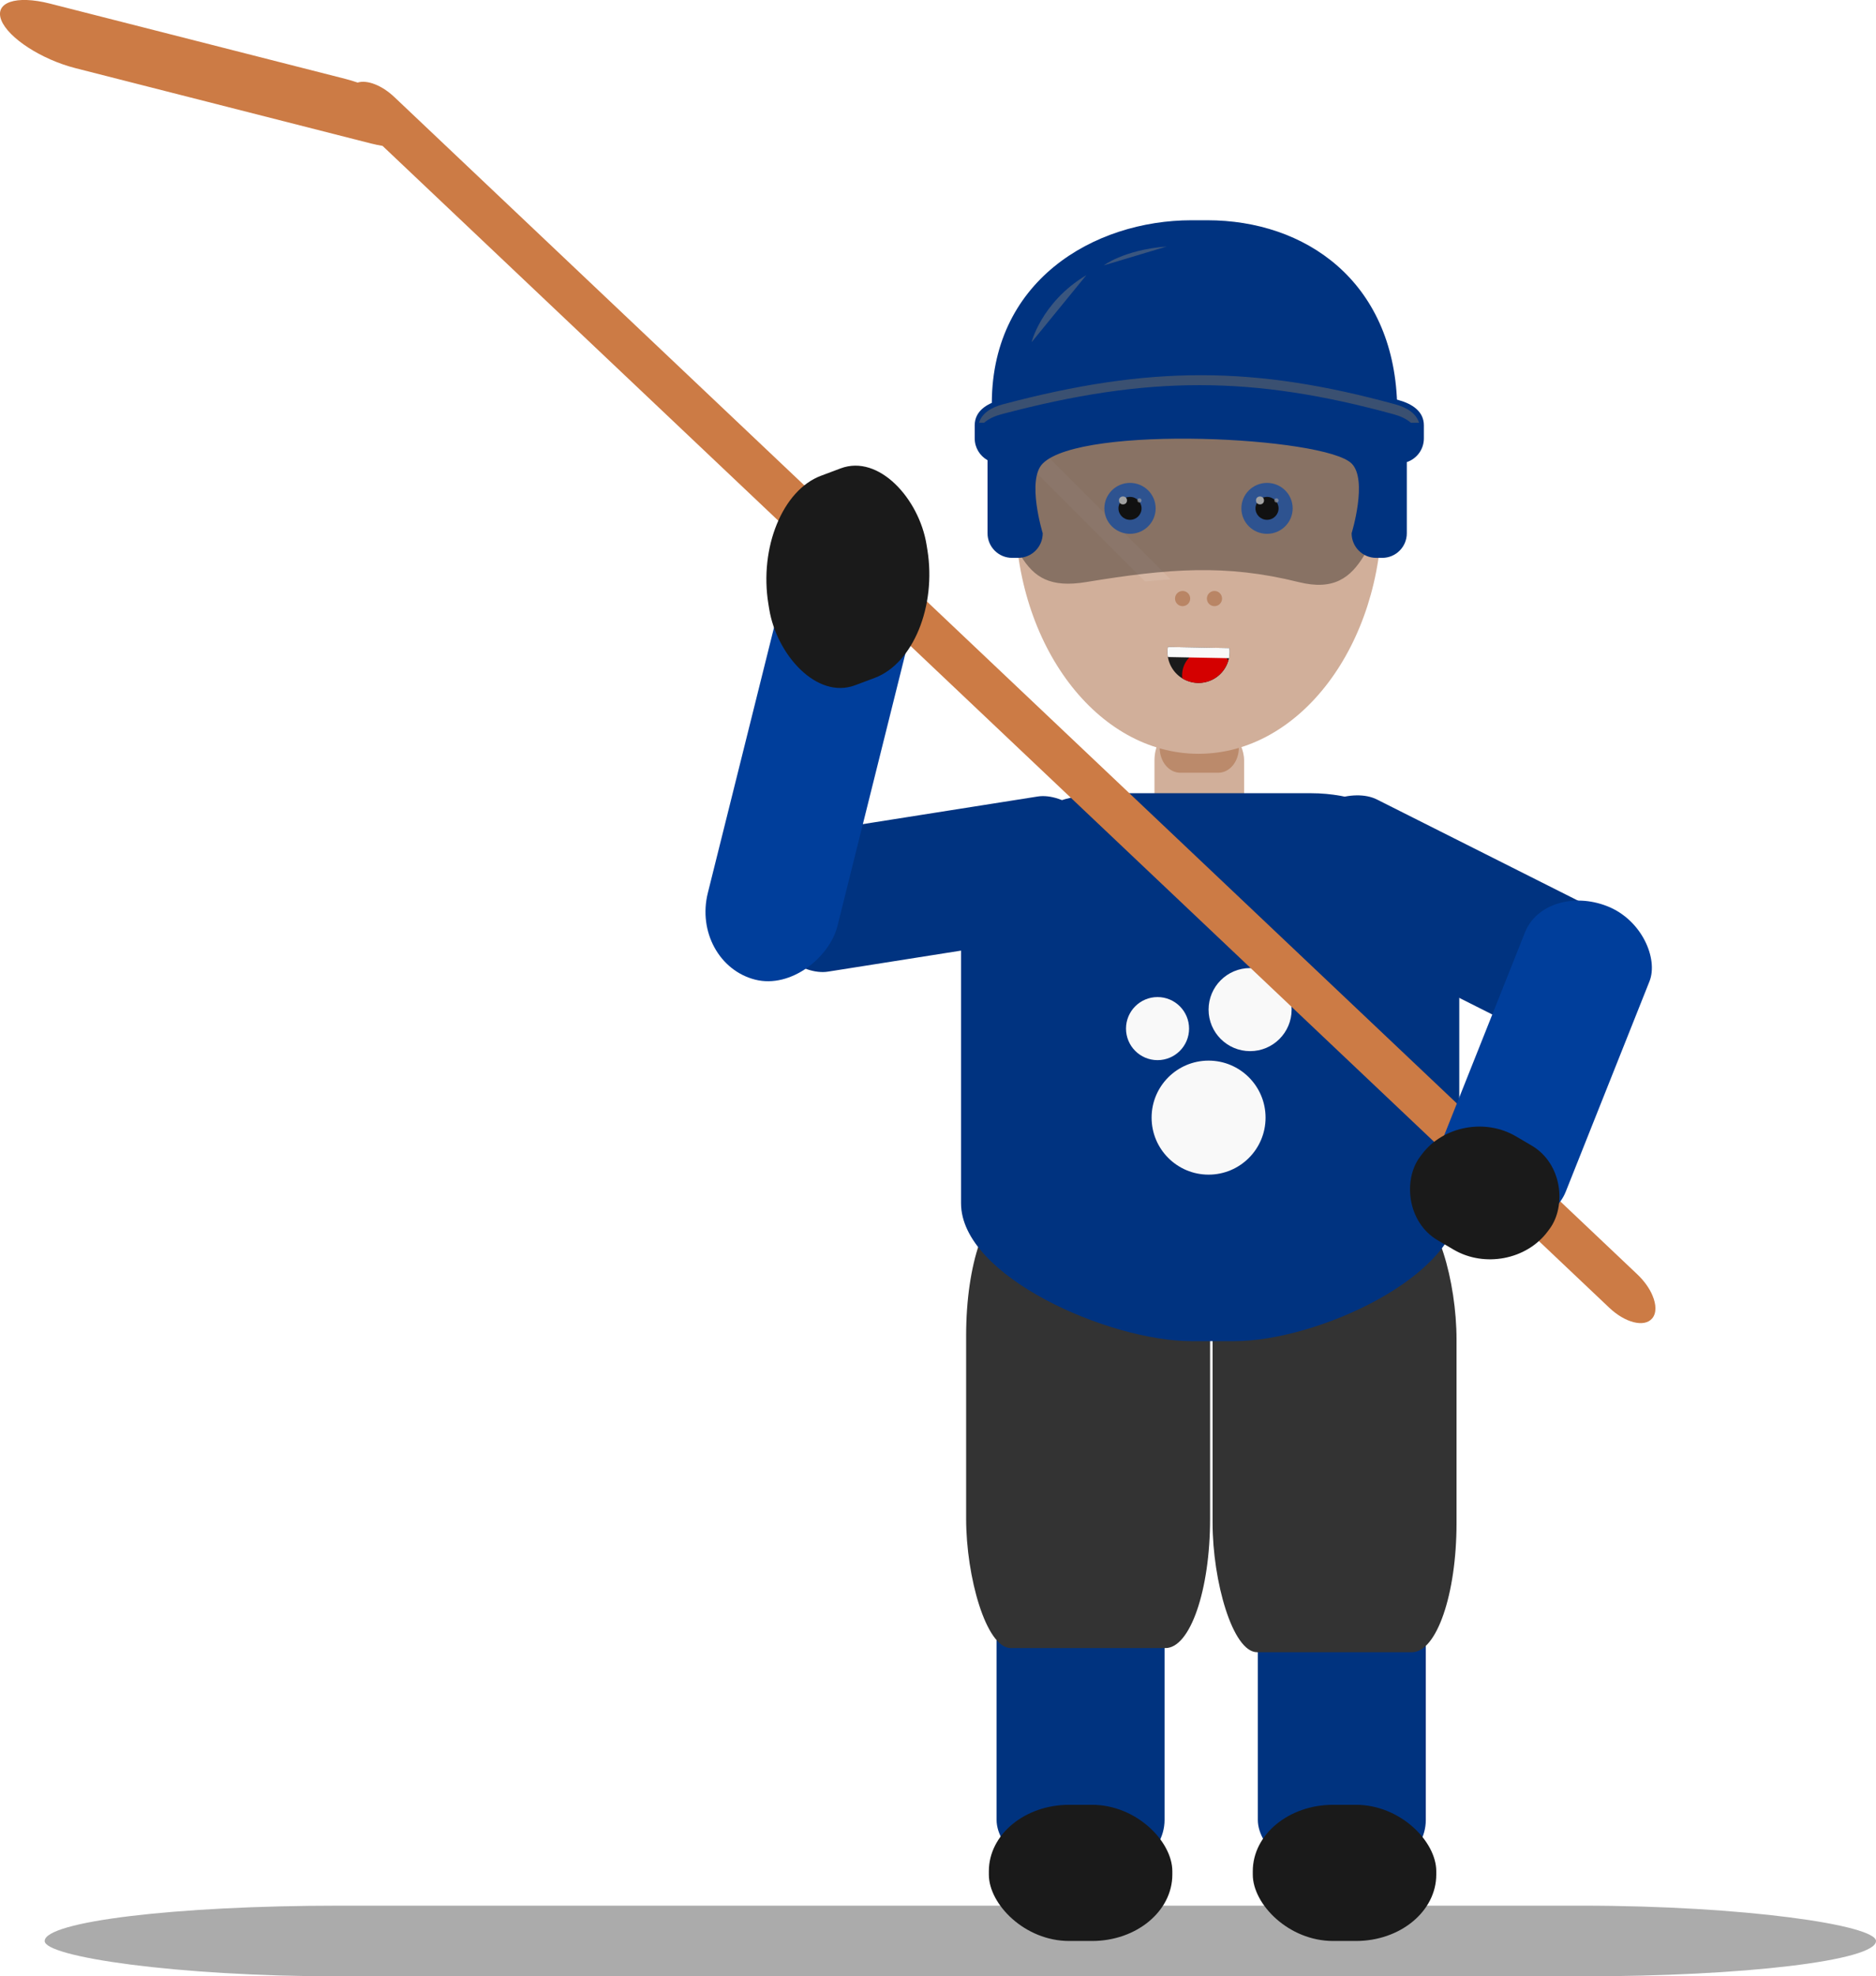 <?xml version="1.0" encoding="UTF-8" standalone="no"?>
<!-- Created with Inkscape (http://www.inkscape.org/) -->

<svg
   xmlns:dc="http://purl.org/dc/elements/1.1/"
   xmlns:cc="http://creativecommons.org/ns#"
   xmlns:rdf="http://www.w3.org/1999/02/22-rdf-syntax-ns#"
   xmlns:svg="http://www.w3.org/2000/svg"
   xmlns="http://www.w3.org/2000/svg"
   xmlns:sodipodi="http://sodipodi.sourceforge.net/DTD/sodipodi-0.dtd"
   xmlns:inkscape="http://www.inkscape.org/namespaces/inkscape"
   width="39.804mm"
   height="41.913mm"
   viewBox="0 0 39.804 41.913"
   version="1.1"
   id="svg5001"
   inkscape:version="0.92.0 r15299"
   sodipodi:docname="hockey-player-02.svg">
  <defs
     id="defs4995" />
  <sodipodi:namedview
     id="base"
     pagecolor="#ffffff"
     bordercolor="#666666"
     borderopacity="1.0"
     inkscape:pageopacity="0.0"
     inkscape:pageshadow="2"
     inkscape:zoom="0.92470539"
     inkscape:cx="326.12524"
     inkscape:cy="-79.917657"
     inkscape:document-units="mm"
     inkscape:current-layer="layer1"
     showgrid="false"
     showborder="true"
     inkscape:object-nodes="false"
     inkscape:window-width="1366"
     inkscape:window-height="715"
     inkscape:window-x="-8"
     inkscape:window-y="-8"
     inkscape:window-maximized="1"
     fit-margin-top="0"
     fit-margin-left="0"
     fit-margin-right="0"
     fit-margin-bottom="0" />
  <g
     inkscape:label="Layer 1"
     inkscape:groupmode="layer"
     id="layer1"
     style="opacity:1"
     transform="translate(-178.164,-126.616)">
    <g
       id="g6061"
       transform="translate(-25.751,0.572)">
      <rect
         ry="1.499"
         rx="6.24"
         y="166.458"
         x="204.863"
         height="1.499"
         width="38.856"
         id="rect8029"
         style="opacity:0.332;fill:#000000;fill-opacity:1;stroke:none;stroke-width:0.794;stroke-linecap:round;stroke-linejoin:round;stroke-miterlimit:4;stroke-dasharray:none;stroke-opacity:1" />
      <rect
         ry="0.94"
         y="141.231"
         x="228.41"
         height="2.664"
         width="1.902"
         id="rect7080"
         style="opacity:1;fill:#d1af9a;fill-opacity:1;stroke:none;stroke-width:0.794;stroke-linecap:round;stroke-miterlimit:4;stroke-dasharray:none;stroke-opacity:1" />
      <path
         inkscape:connector-curvature="0"
         id="rect7243"
         d="m 228.959,140.931 h 0.803 c 0.243,0 0.438,0.236 0.438,0.53 v 0.441 c 0,0.293 -0.195,0.53 -0.438,0.53 h -0.803 c -0.243,0 -0.438,-0.236 -0.438,-0.53 v -0.441 c 0,-0.293 0.195,-0.53 0.438,-0.53 z"
         style="opacity:1;fill:#bb8a6b;fill-opacity:1;stroke:none;stroke-width:0.794;stroke-linecap:round;stroke-miterlimit:4;stroke-dasharray:none;stroke-opacity:1" />
      <ellipse
         ry="5.15"
         rx="3.892"
         cy="136.88"
         cx="229.345"
         id="path6211"
         style="opacity:1;fill:#d1af9a;fill-opacity:1;stroke:none;stroke-width:0.794;stroke-linecap:round;stroke-miterlimit:4;stroke-dasharray:none;stroke-opacity:1" />
      <path
         sodipodi:nodetypes="scccss"
         inkscape:connector-curvature="0"
         id="rect6190"
         d="m 229.198,130.715 c -2.073,0 -4.297,1.294 -4.238,3.994 1.15,0.201 5.898,-0.003 8.797,-0.003 0.043,0.003 -0.213,-0.12 -0.199,-0.119 -0.088,-2.59 -1.953,-3.872 -4.026,-3.872 z"
         style="opacity:1;fill:#003380;fill-opacity:1;stroke:none;stroke-width:0.794;stroke-linecap:round;stroke-miterlimit:4;stroke-dasharray:none;stroke-opacity:1" />
      <circle
         r="0.161"
         cy="138.738"
         cx="229.007"
         id="path6290"
         style="opacity:1;fill:#b98565;fill-opacity:1;stroke:none;stroke-width:0.794;stroke-linecap:round;stroke-miterlimit:4;stroke-dasharray:none;stroke-opacity:1" />
      <circle
         style="opacity:1;fill:#b98565;fill-opacity:1;stroke:none;stroke-width:0.794;stroke-linecap:round;stroke-miterlimit:4;stroke-dasharray:none;stroke-opacity:1"
         id="circle6292"
         cx="229.683"
         cy="138.738"
         r="0.161" />
      <path
         inkscape:connector-curvature="0"
         id="rect6265"
         d="m 225.888,135.469 c -0.158,0.08 -0.263,0.177 -0.3,0.285 l 2.621,2.621 c 0.185,-0.018 0.365,-0.033 0.542,-0.043 z"
         style="opacity:0.098;fill:#f9f9f9;fill-opacity:1;stroke:none;stroke-width:0.794;stroke-linecap:round;stroke-miterlimit:4;stroke-dasharray:none;stroke-opacity:1" />
      <ellipse
         ry="0.54"
         rx="0.544"
         cy="136.825"
         cx="227.891"
         id="path7137"
         style="opacity:1;fill:#477fdd;fill-opacity:1;stroke:none;stroke-width:0.297;stroke-linecap:round;stroke-miterlimit:4;stroke-dasharray:none;stroke-opacity:1" />
      <ellipse
         ry="0.243"
         rx="0.245"
         style="opacity:1;fill:#1a1a1a;fill-opacity:1;stroke:none;stroke-width:0.297;stroke-linecap:round;stroke-miterlimit:4;stroke-dasharray:none;stroke-opacity:1"
         id="circle7161"
         cx="227.891"
         cy="136.825" />
      <ellipse
         ry="0.084"
         rx="0.085"
         cy="136.657"
         cx="227.742"
         id="circle7163"
         style="opacity:1;fill:#f9f9f9;fill-opacity:1;stroke:none;stroke-width:0.297;stroke-linecap:round;stroke-miterlimit:4;stroke-dasharray:none;stroke-opacity:1" />
      <ellipse
         ry="0.045"
         rx="0.045"
         style="opacity:0.608;fill:#f9f9f9;fill-opacity:1;stroke:none;stroke-width:0.297;stroke-linecap:round;stroke-miterlimit:4;stroke-dasharray:none;stroke-opacity:1"
         id="circle7165"
         cx="228.091"
         cy="136.657" />
      <ellipse
         ry="0.54"
         rx="0.544"
         style="opacity:1;fill:#477fdd;fill-opacity:1;stroke:none;stroke-width:0.297;stroke-linecap:round;stroke-miterlimit:4;stroke-dasharray:none;stroke-opacity:1"
         id="circle7185"
         cx="230.798"
         cy="136.825" />
      <ellipse
         ry="0.243"
         rx="0.245"
         cy="136.825"
         cx="230.798"
         id="circle7187"
         style="opacity:1;fill:#1a1a1a;fill-opacity:1;stroke:none;stroke-width:0.297;stroke-linecap:round;stroke-miterlimit:4;stroke-dasharray:none;stroke-opacity:1" />
      <ellipse
         ry="0.084"
         rx="0.085"
         style="opacity:1;fill:#f9f9f9;fill-opacity:1;stroke:none;stroke-width:0.297;stroke-linecap:round;stroke-miterlimit:4;stroke-dasharray:none;stroke-opacity:1"
         id="circle7189"
         cx="230.649"
         cy="136.657" />
      <ellipse
         ry="0.045"
         rx="0.045"
         cy="136.657"
         cx="230.998"
         id="circle7191"
         style="opacity:0.608;fill:#f9f9f9;fill-opacity:1;stroke:none;stroke-width:0.297;stroke-linecap:round;stroke-miterlimit:4;stroke-dasharray:none;stroke-opacity:1" />
      <path
         sodipodi:nodetypes="sssassass"
         inkscape:connector-curvature="0"
         id="rect6256"
         d="m 226.96,134.945 h 4.507 c 0.769,0 1.388,0.299 1.388,0.67 0,0 0.369,1.613 0,2.214 -0.284,0.463 -0.636,0.746 -1.388,0.559 -1.544,-0.384 -2.756,-0.288 -4.507,0 -0.761,0.125 -1.104,-0.096 -1.388,-0.559 -0.369,-0.601 0,-2.214 0,-2.214 0,-0.371 0.619,-0.67 1.388,-0.67 z"
         style="opacity:0.348;fill:#000000;fill-opacity:1;stroke:none;stroke-width:0.794;stroke-linecap:round;stroke-miterlimit:4;stroke-dasharray:none;stroke-opacity:1" />
      <path
         sodipodi:nodetypes="ssscsssssssssscssss"
         inkscape:connector-curvature="0"
         id="rect6213"
         d="m 225.129,134.53 c -0.286,0.076 -0.533,0.238 -0.533,0.534 v 0.277 c 0,0.2 0.11,0.371 0.272,0.463 v 1.549 c 0,0.289 0.233,0.522 0.522,0.522 h 0.127 c 0.289,0 0.522,-0.233 0.522,-0.522 0,0 -0.348,-1.13 0,-1.479 0.828,-0.828 5.99,-0.565 6.554,0 0.349,0.348 0,1.479 0,1.479 0,0.289 0.233,0.522 0.522,0.522 h 0.127 c 0.289,0 0.522,-0.233 0.522,-0.522 v -1.509 c 0.211,-0.071 0.362,-0.268 0.362,-0.503 v -0.277 c 0,-0.296 -0.248,-0.455 -0.533,-0.534 -3.043,-0.837 -5.294,-0.845 -8.463,0 z"
         style="opacity:1;fill:#003380;fill-opacity:1;stroke:none;stroke-width:0.794;stroke-linecap:round;stroke-miterlimit:4;stroke-dasharray:none;stroke-opacity:1" />
      <path
         inkscape:connector-curvature="0"
         id="path6314"
         d="m 229.402,134.001 c -1.318,-10e-4 -2.651,0.204 -4.21,0.618 -0.235,0.062 -0.443,0.184 -0.505,0.391 h 0.108 c 0.096,-0.084 0.225,-0.143 0.365,-0.18 1.559,-0.414 2.893,-0.619 4.21,-0.618 1.318,0.001 2.62,0.208 4.117,0.618 0.139,0.038 0.268,0.096 0.363,0.18 h 0.174 c -0.063,-0.207 -0.271,-0.327 -0.505,-0.391 -1.497,-0.41 -2.799,-0.617 -4.117,-0.618 z"
         style="opacity:0.568;fill:#666666;fill-opacity:1;stroke:none;stroke-width:0.794;stroke-linecap:round;stroke-miterlimit:4;stroke-dasharray:none;stroke-opacity:1" />
      <path
         id="path7113"
         d="m 228.695,139.764 a 0.659,0.659 0 0 0 -0.009,0.091 0.659,0.659 0 0 0 0.646,0.672 0.659,0.659 0 0 0 0.672,-0.646 0.659,0.659 0 0 0 -0.005,-0.091 z"
         style="opacity:1;fill:#1a1a1a;fill-opacity:1;stroke:none;stroke-width:0.794;stroke-linecap:round;stroke-miterlimit:4;stroke-dasharray:none;stroke-opacity:1"
         inkscape:connector-curvature="0" />
      <path
         id="path7115"
         d="m 229.549,139.823 a 0.541,0.541 0 0 0 -0.552,0.531 0.541,0.541 0 0 0 0.004,0.076 0.659,0.659 0 0 0 0.33,0.097 0.659,0.659 0 0 0 0.646,-0.478 0.541,0.541 0 0 0 -0.429,-0.225 z"
         style="opacity:1;fill:#d40000;fill-opacity:1;stroke:none;stroke-width:0.794;stroke-linecap:round;stroke-miterlimit:4;stroke-dasharray:none;stroke-opacity:1"
         inkscape:connector-curvature="0" />
      <path
         id="rect7127"
         d="m 228.695,139.764 a 0.659,0.659 0 0 0 -0.009,0.091 0.659,0.659 0 0 0 0.01,0.123 l 1.294,0.025 a 0.659,0.659 0 0 0 0.014,-0.123 0.659,0.659 0 0 0 -0.005,-0.091 z"
         style="opacity:1;fill:#f9f9f9;fill-opacity:1;stroke:none;stroke-width:0.794;stroke-linecap:round;stroke-miterlimit:4;stroke-dasharray:none;stroke-opacity:1"
         inkscape:connector-curvature="0" />
      <path
         style="color:#000000;font-style:normal;font-variant:normal;font-weight:normal;font-stretch:normal;font-size:medium;line-height:normal;font-family:sans-serif;font-variant-ligatures:normal;font-variant-position:normal;font-variant-caps:normal;font-variant-numeric:normal;font-variant-alternates:normal;font-feature-settings:normal;text-indent:0;text-align:start;text-decoration:none;text-decoration-line:none;text-decoration-style:solid;text-decoration-color:#000000;letter-spacing:normal;word-spacing:normal;text-transform:none;writing-mode:lr-tb;direction:ltr;text-orientation:mixed;dominant-baseline:auto;baseline-shift:baseline;text-anchor:start;white-space:normal;shape-padding:0;clip-rule:nonzero;display:inline;overflow:visible;visibility:visible;opacity:1;isolation:auto;mix-blend-mode:normal;color-interpolation:sRGB;color-interpolation-filters:linearRGB;solid-color:#000000;solid-opacity:1;vector-effect:none;fill:none;fill-opacity:1;fill-rule:evenodd;stroke:none;stroke-width:0.794;stroke-linecap:round;stroke-linejoin:round;stroke-miterlimit:4;stroke-dasharray:none;stroke-dashoffset:0;stroke-opacity:1;color-rendering:auto;image-rendering:auto;shape-rendering:auto;text-rendering:auto;enable-background:accumulate"
         d="m 229.519,131.247 c 0,0 0.325,0.274 0.882,0.413 m 0.749,0.234 c 0.35,0.187 0.831,0.212 1.136,0.607 0.104,0.137 0.31,-0.021 0.204,-0.157 -1.164,-1.51 -2.993,-1.353 -2.993,-1.353 h -2e-5 c -0.171,0.015 -0.149,0.271 0.022,0.256"
         id="path7237"
         inkscape:connector-curvature="0"
         sodipodi:nodetypes="cccccccc" />
      <path
         style="color:#000000;font-style:normal;font-variant:normal;font-weight:normal;font-stretch:normal;font-size:medium;line-height:normal;font-family:sans-serif;font-variant-ligatures:normal;font-variant-position:normal;font-variant-caps:normal;font-variant-numeric:normal;font-variant-alternates:normal;font-feature-settings:normal;text-indent:0;text-align:start;text-decoration:none;text-decoration-line:none;text-decoration-style:solid;text-decoration-color:#000000;letter-spacing:normal;word-spacing:normal;text-transform:none;writing-mode:lr-tb;direction:ltr;text-orientation:mixed;dominant-baseline:auto;baseline-shift:baseline;text-anchor:start;white-space:normal;shape-padding:0;clip-rule:nonzero;display:inline;overflow:visible;visibility:visible;opacity:0.459;isolation:auto;mix-blend-mode:normal;color-interpolation:sRGB;color-interpolation-filters:linearRGB;solid-color:#000000;solid-opacity:1;vector-effect:none;fill:#808080;fill-opacity:1;fill-rule:evenodd;stroke:none;stroke-width:0.794;stroke-linecap:round;stroke-linejoin:round;stroke-miterlimit:4;stroke-dasharray:none;stroke-dashoffset:0;stroke-opacity:1;color-rendering:auto;image-rendering:auto;shape-rendering:auto;text-rendering:auto;enable-background:accumulate"
         d="m 226.964,131.88 c -0.968,0.576 -1.178,1.47 -1.158,1.418"
         id="path7239"
         inkscape:connector-curvature="0"
         sodipodi:nodetypes="cc" />
      <path
         sodipodi:nodetypes="cc"
         inkscape:connector-curvature="0"
         id="path7241"
         d="m 228.669,131.272 c -0.921,0.07 -1.365,0.42 -1.33,0.399"
         style="color:#000000;font-style:normal;font-variant:normal;font-weight:normal;font-stretch:normal;font-size:medium;line-height:normal;font-family:sans-serif;font-variant-ligatures:normal;font-variant-position:normal;font-variant-caps:normal;font-variant-numeric:normal;font-variant-alternates:normal;font-feature-settings:normal;text-indent:0;text-align:start;text-decoration:none;text-decoration-line:none;text-decoration-style:solid;text-decoration-color:#000000;letter-spacing:normal;word-spacing:normal;text-transform:none;writing-mode:lr-tb;direction:ltr;text-orientation:mixed;dominant-baseline:auto;baseline-shift:baseline;text-anchor:start;white-space:normal;shape-padding:0;clip-rule:nonzero;display:inline;overflow:visible;visibility:visible;opacity:0.459;isolation:auto;mix-blend-mode:normal;color-interpolation:sRGB;color-interpolation-filters:linearRGB;solid-color:#000000;solid-opacity:1;vector-effect:none;fill:#808080;fill-opacity:1;fill-rule:evenodd;stroke:none;stroke-width:0.794;stroke-linecap:round;stroke-linejoin:round;stroke-miterlimit:4;stroke-dasharray:none;stroke-dashoffset:0;stroke-opacity:1;color-rendering:auto;image-rendering:auto;shape-rendering:auto;text-rendering:auto;enable-background:accumulate" />
      <rect
         ry="1.303"
         rx="1.93"
         y="159.008"
         x="230.603"
         height="6.935"
         width="3.564"
         id="rect7311"
         style="opacity:1;fill:#00337f;fill-opacity:1;stroke:none;stroke-width:0.794;stroke-linecap:round;stroke-miterlimit:4;stroke-dasharray:none;stroke-opacity:1" />
      <rect
         style="opacity:1;fill:#00337f;fill-opacity:1;stroke:none;stroke-width:0.794;stroke-linecap:round;stroke-miterlimit:4;stroke-dasharray:none;stroke-opacity:1"
         id="rect7313"
         width="3.564"
         height="6.935"
         x="225.06"
         y="159.008"
         rx="1.93"
         ry="1.303" />
      <rect
         style="opacity:1;fill:#333333;fill-opacity:1;stroke:none;stroke-width:0.794;stroke-linecap:round;stroke-miterlimit:4;stroke-dasharray:none;stroke-opacity:1"
         id="rect7298"
         width="5.176"
         height="9.372"
         x="224.414"
         y="151.623"
         rx="0.946"
         ry="2.74" />
      <rect
         ry="2.74"
         rx="0.946"
         y="151.711"
         x="229.643"
         height="9.372"
         width="5.176"
         id="rect7300"
         style="opacity:1;fill:#333333;fill-opacity:1;stroke:none;stroke-width:0.794;stroke-linecap:round;stroke-miterlimit:4;stroke-dasharray:none;stroke-opacity:1" />
      <path
         style="opacity:1;fill:#003380;fill-opacity:1;stroke:none;stroke-width:0.727;stroke-linecap:round;stroke-miterlimit:4;stroke-dasharray:none;stroke-opacity:1"
         d="m 227.454,142.866 h 4.276 c 1.744,0 3.147,1.25 3.147,2.803 v 5.893 c 0,1.553 -3.026,2.924 -4.769,2.924 h -0.915 c -1.744,0 -4.887,-1.371 -4.887,-2.924 v -5.893 c 0,-1.553 1.404,-2.803 3.147,-2.803 z"
         id="path7277"
         inkscape:connector-curvature="0"
         sodipodi:nodetypes="sssssssss" />
      <rect
         style="opacity:1;fill:#003380;fill-opacity:1;stroke:none;stroke-width:0.794;stroke-linecap:round;stroke-miterlimit:4;stroke-dasharray:none;stroke-opacity:1"
         id="rect7455"
         width="2.978"
         height="7.547"
         x="-26.041"
         y="272.417"
         rx="2.258"
         ry="1.225"
         transform="matrix(0.487,-0.873,0.893,0.449,0,0)" />
      <rect
         style="opacity:1;fill:#1a1a1a;fill-opacity:1;stroke:none;stroke-width:0.794;stroke-linecap:round;stroke-miterlimit:4;stroke-dasharray:none;stroke-opacity:1"
         id="rect7315"
         width="3.893"
         height="2.888"
         x="224.896"
         y="164.319"
         rx="1.704"
         ry="1.408" />
      <rect
         ry="1.408"
         rx="1.704"
         y="164.319"
         x="230.496"
         height="2.888"
         width="3.893"
         id="rect7317"
         style="opacity:1;fill:#1a1a1a;fill-opacity:1;stroke:none;stroke-width:0.794;stroke-linecap:round;stroke-miterlimit:4;stroke-dasharray:none;stroke-opacity:1" />
      <rect
         transform="matrix(-0.198,-0.98,-0.988,0.156,0,0)"
         ry="1.225"
         rx="2.258"
         y="-194.504"
         x="-179.598"
         height="7.547"
         width="2.978"
         id="rect7465"
         style="opacity:1;fill:#003380;fill-opacity:1;stroke:none;stroke-width:0.794;stroke-linecap:round;stroke-miterlimit:4;stroke-dasharray:none;stroke-opacity:1" />
      <rect
         transform="matrix(0.969,0.246,0.242,-0.97,0,0)"
         style="opacity:1;fill:#003e9b;fill-opacity:1;stroke:none;stroke-width:0.794;stroke-linecap:round;stroke-miterlimit:4;stroke-dasharray:none;stroke-opacity:1"
         id="rect7467"
         width="2.839"
         height="9.455"
         x="247.584"
         y="-88.211"
         rx="2.152"
         ry="1.535" />
      <circle
         transform="scale(1,-1)"
         r="1.209"
         cy="-149.746"
         cx="229.558"
         id="path6323"
         style="opacity:1;fill:#f9f9f9;fill-opacity:1;stroke:none;stroke-width:0.794;stroke-linecap:round;stroke-miterlimit:4;stroke-dasharray:none;stroke-opacity:1" />
      <circle
         transform="scale(1,-1)"
         r="0.669"
         cy="-147.858"
         cx="228.475"
         id="path6325"
         style="opacity:1;fill:#f9f9f9;fill-opacity:1;stroke:none;stroke-width:0.794;stroke-linecap:round;stroke-miterlimit:4;stroke-dasharray:none;stroke-opacity:1" />
      <circle
         transform="scale(1,-1)"
         r="0.881"
         cy="-147.455"
         cx="230.439"
         id="path6327"
         style="opacity:1;fill:#f9f9f9;fill-opacity:1;stroke:none;stroke-width:0.794;stroke-linecap:round;stroke-miterlimit:4;stroke-dasharray:none;stroke-opacity:1" />
      <path
         inkscape:connector-curvature="0"
         id="rect6387"
         d="m 238.977,153.519 c -0.063,-0.151 -0.174,-0.309 -0.323,-0.45 l -26.37,-24.965 c -0.27,-0.256 -0.582,-0.371 -0.781,-0.309 -0.086,-0.029 -0.173,-0.056 -0.26,-0.078 l -6.269,-1.597 c -0.722,-0.184 -1.181,-0.026 -1.031,0.353 0.151,0.379 0.854,0.833 1.575,1.017 l 6.269,1.597 c 0.086,0.022 0.167,0.038 0.245,0.051 l 26.028,24.64 c 0.339,0.321 0.745,0.422 0.91,0.226 0.093,-0.11 0.089,-0.291 0.007,-0.484 z"
         style="opacity:1;fill:#cc7b45;fill-opacity:1;stroke:none;stroke-width:0.78;stroke-linecap:round;stroke-miterlimit:4;stroke-dasharray:none;stroke-opacity:1" />
      <rect
         ry="1.154"
         rx="2.152"
         y="-54.861"
         x="-276.353"
         height="7.108"
         width="2.839"
         id="rect7457"
         style="opacity:1;fill:#003e9b;fill-opacity:1;stroke:none;stroke-width:0.794;stroke-linecap:round;stroke-miterlimit:4;stroke-dasharray:none;stroke-opacity:1"
         transform="matrix(-0.93,-0.367,0.37,-0.929,0,0)" />
      <rect
         transform="matrix(0.862,0.506,-0.6,0.8,0,0)"
         style="opacity:1;fill:#1a1a1a;fill-opacity:1;stroke:none;stroke-width:0.796;stroke-linecap:round;stroke-miterlimit:4;stroke-dasharray:none;stroke-opacity:1"
         id="rect7515"
         width="3.138"
         height="2.759"
         x="279.482"
         y="10.035"
         rx="1.374"
         ry="1.345" />
      <rect
         ry="2.195"
         rx="1.569"
         y="209.222"
         x="198.91"
         height="4.501"
         width="3.585"
         id="rect7519"
         style="opacity:1;fill:#1a1a1a;fill-opacity:1;stroke:none;stroke-width:0.802;stroke-linecap:round;stroke-miterlimit:4;stroke-dasharray:none;stroke-opacity:1"
         transform="matrix(0.936,-0.351,0.161,0.987,0,0)" />
    </g>
    <rect
       ry="1.792"
       rx="7.46"
       y="219.025"
       x="248.688"
       height="1.792"
       width="46.453"
       id="rect8031"
       style="opacity:0.387;fill:#000000;fill-opacity:1;stroke:none;stroke-width:0.794;stroke-linecap:round;stroke-linejoin:round;stroke-miterlimit:4;stroke-dasharray:none;stroke-opacity:1" />
    <g
       id="g6118">
      <rect
         ry="1.103"
         y="141.394"
         x="265.166"
         height="3.125"
         width="2.231"
         id="rect7080-8"
         style="opacity:1;fill:#d1af9a;fill-opacity:1;stroke:none;stroke-width:0.794;stroke-linecap:round;stroke-miterlimit:4;stroke-dasharray:none;stroke-opacity:1" />
      <path
         inkscape:connector-curvature="0"
         id="rect7243-6"
         d="m 265.811,141.042 h 0.942 c 0.285,0 0.514,0.277 0.514,0.621 v 0.518 c 0,0.344 -0.229,0.621 -0.514,0.621 h -0.942 c -0.285,0 -0.514,-0.277 -0.514,-0.621 v -0.518 c 0,-0.344 0.229,-0.621 0.514,-0.621 z"
         style="opacity:1;fill:#bb8a6b;fill-opacity:1;stroke:none;stroke-width:0.794;stroke-linecap:round;stroke-miterlimit:4;stroke-dasharray:none;stroke-opacity:1" />
      <ellipse
         ry="6.042"
         rx="4.566"
         cy="136.29"
         cx="266.263"
         id="path6211-6"
         style="opacity:1;fill:#d1af9a;fill-opacity:1;stroke:none;stroke-width:0.794;stroke-linecap:round;stroke-miterlimit:4;stroke-dasharray:none;stroke-opacity:1" />
      <path
         sodipodi:nodetypes="scccss"
         inkscape:connector-curvature="0"
         id="rect6190-8"
         d="m 266.092,129.057 c -2.432,0 -5.041,1.518 -4.972,4.685 1.349,0.236 6.919,-0.003 10.321,-0.003 0.051,0.003 -0.25,-0.141 -0.234,-0.139 -0.103,-3.038 -2.291,-4.543 -4.723,-4.543 z"
         style="opacity:1;fill:#003380;fill-opacity:1;stroke:none;stroke-width:0.794;stroke-linecap:round;stroke-miterlimit:4;stroke-dasharray:none;stroke-opacity:1" />
      <g
         transform="matrix(0.38,0,0,0.38,220.569,98.053)"
         id="g7209-2"
         style="stroke:none;stroke-width:2.63">
        <circle
           style="opacity:1;fill:#b98565;fill-opacity:1;stroke:none;stroke-width:2.087;stroke-linecap:round;stroke-miterlimit:4;stroke-dasharray:none;stroke-opacity:1"
           id="path6290-1"
           cx="119.126"
           cy="106.29"
           r="0.496" />
        <circle
           r="0.496"
           cy="106.29"
           cx="121.213"
           id="circle6292-8"
           style="opacity:1;fill:#b98565;fill-opacity:1;stroke:none;stroke-width:2.087;stroke-linecap:round;stroke-miterlimit:4;stroke-dasharray:none;stroke-opacity:1" />
      </g>
      <path
         inkscape:connector-curvature="0"
         id="rect6265-3"
         d="m 262.208,134.634 c -0.185,0.093 -0.309,0.208 -0.352,0.334 l 3.075,3.075 c 0.216,-0.021 0.428,-0.038 0.636,-0.051 z"
         style="opacity:0.098;fill:#f9f9f9;fill-opacity:1;stroke:none;stroke-width:0.794;stroke-linecap:round;stroke-miterlimit:4;stroke-dasharray:none;stroke-opacity:1" />
      <g
         transform="matrix(0.38,0,0,0.38,220.569,97.65)"
         id="g7231-6"
         style="stroke:none;stroke-width:2.63">
        <g
           id="g7183-9"
           transform="matrix(0.879,0,0,0.873,14.207,13.567)"
           style="stroke:none;stroke-width:3.002">
          <circle
             r="1.909"
             cy="100.674"
             cx="115.41"
             id="path7137-1"
             style="opacity:1;fill:#477fdd;fill-opacity:1;stroke:none;stroke-width:0.892;stroke-linecap:round;stroke-miterlimit:4;stroke-dasharray:none;stroke-opacity:1" />
          <circle
             style="opacity:1;fill:#1a1a1a;fill-opacity:1;stroke:none;stroke-width:0.892;stroke-linecap:round;stroke-miterlimit:4;stroke-dasharray:none;stroke-opacity:1"
             id="circle7161-1"
             cx="115.41"
             cy="100.674"
             r="0.858" />
          <circle
             r="0.298"
             cy="100.078"
             cx="114.885"
             id="circle7163-9"
             style="opacity:1;fill:#f9f9f9;fill-opacity:1;stroke:none;stroke-width:0.892;stroke-linecap:round;stroke-miterlimit:4;stroke-dasharray:none;stroke-opacity:1" />
          <circle
             style="opacity:0.608;fill:#f9f9f9;fill-opacity:1;stroke:none;stroke-width:0.892;stroke-linecap:round;stroke-miterlimit:4;stroke-dasharray:none;stroke-opacity:1"
             id="circle7165-5"
             cx="116.111"
             cy="100.078"
             r="0.158" />
        </g>
        <g
           id="g7193-9"
           transform="matrix(0.879,0,0,0.873,23.175,13.567)"
           style="stroke:none;stroke-width:3.002">
          <circle
             style="opacity:1;fill:#477fdd;fill-opacity:1;stroke:none;stroke-width:0.892;stroke-linecap:round;stroke-miterlimit:4;stroke-dasharray:none;stroke-opacity:1"
             id="circle7185-8"
             cx="115.41"
             cy="100.674"
             r="1.909" />
          <circle
             r="0.858"
             cy="100.674"
             cx="115.41"
             id="circle7187-2"
             style="opacity:1;fill:#1a1a1a;fill-opacity:1;stroke:none;stroke-width:0.892;stroke-linecap:round;stroke-miterlimit:4;stroke-dasharray:none;stroke-opacity:1" />
          <circle
             style="opacity:1;fill:#f9f9f9;fill-opacity:1;stroke:none;stroke-width:0.892;stroke-linecap:round;stroke-miterlimit:4;stroke-dasharray:none;stroke-opacity:1"
             id="circle7189-4"
             cx="114.885"
             cy="100.078"
             r="0.298" />
          <circle
             r="0.158"
             cy="100.078"
             cx="116.111"
             id="circle7191-3"
             style="opacity:0.608;fill:#f9f9f9;fill-opacity:1;stroke:none;stroke-width:0.892;stroke-linecap:round;stroke-miterlimit:4;stroke-dasharray:none;stroke-opacity:1" />
        </g>
      </g>
      <path
         sodipodi:nodetypes="sssassass"
         inkscape:connector-curvature="0"
         id="rect6256-8"
         d="m 263.466,134.02 h 5.288 c 0.902,0 1.628,0.351 1.628,0.786 0,0 0.432,1.892 0,2.597 -0.333,0.543 -0.746,0.875 -1.628,0.655 -1.811,-0.451 -3.234,-0.338 -5.288,0 -0.893,0.147 -1.295,-0.112 -1.628,-0.655 -0.432,-0.705 0,-2.597 0,-2.597 0,-0.436 0.726,-0.786 1.628,-0.786 z"
         style="opacity:0.348;fill:#000000;fill-opacity:1;stroke:none;stroke-width:0.794;stroke-linecap:round;stroke-miterlimit:4;stroke-dasharray:none;stroke-opacity:1" />
      <path
         sodipodi:nodetypes="ssscsssssssssscssss"
         inkscape:connector-curvature="0"
         id="rect6213-0"
         d="m 261.318,133.533 c -0.335,0.089 -0.626,0.279 -0.626,0.626 v 0.325 c 0,0.235 0.129,0.436 0.319,0.543 v 1.818 c 0,0.339 0.273,0.612 0.612,0.612 h 0.149 c 0.339,0 0.612,-0.273 0.612,-0.612 0,0 -0.409,-1.326 0,-1.735 0.971,-0.971 7.027,-0.662 7.69,0 0.409,0.409 0,1.735 0,1.735 0,0.339 0.273,0.612 0.612,0.612 h 0.149 c 0.339,0 0.612,-0.273 0.612,-0.612 v -1.77 c 0.247,-0.084 0.425,-0.314 0.425,-0.59 v -0.325 c 0,-0.347 -0.291,-0.534 -0.626,-0.626 -3.57,-0.981 -6.211,-0.991 -9.928,0 z"
         style="opacity:1;fill:#003380;fill-opacity:1;stroke:none;stroke-width:0.794;stroke-linecap:round;stroke-miterlimit:4;stroke-dasharray:none;stroke-opacity:1" />
      <path
         inkscape:connector-curvature="0"
         id="path6314-9"
         d="m 266.331,132.912 c -1.546,-10e-4 -3.111,0.239 -4.94,0.725 -0.275,0.073 -0.519,0.216 -0.593,0.459 h 0.127 c 0.112,-0.099 0.264,-0.168 0.428,-0.211 1.829,-0.486 3.394,-0.727 4.94,-0.725 1.546,0.001 3.074,0.244 4.83,0.725 0.163,0.045 0.314,0.113 0.426,0.211 h 0.205 c -0.073,-0.242 -0.318,-0.383 -0.593,-0.459 -1.756,-0.481 -3.284,-0.724 -4.83,-0.725 z"
         style="opacity:0.568;fill:#666666;fill-opacity:1;stroke:none;stroke-width:0.794;stroke-linecap:round;stroke-miterlimit:4;stroke-dasharray:none;stroke-opacity:1" />
      <g
         transform="matrix(0.38,0.007,-0.007,0.38,227.072,96.833)"
         id="g7135-3"
         style="stroke:none;stroke-width:2.63">
        <path
           inkscape:connector-curvature="0"
           style="opacity:1;fill:#1a1a1a;fill-opacity:1;stroke:none;stroke-width:7.89;stroke-linecap:round;stroke-miterlimit:4;stroke-dasharray:none;stroke-opacity:1"
           d="m 390.084,418.395 a 7.688,7.688 0 0 0 -0.084,1.062 7.688,7.688 0 0 0 7.688,7.688 7.688,7.688 0 0 0 7.688,-7.688 7.688,7.688 0 0 0 -0.082,-1.062 z"
           id="path7113-6"
           transform="scale(0.265)" />
        <path
           inkscape:connector-curvature="0"
           style="opacity:1;fill:#d40000;fill-opacity:1;stroke:none;stroke-width:7.89;stroke-linecap:round;stroke-miterlimit:4;stroke-dasharray:none;stroke-opacity:1"
           d="m 400.062,418.895 a 6.312,6.312 0 0 0 -6.312,6.312 6.312,6.312 0 0 0 0.068,0.885 7.688,7.688 0 0 0 3.869,1.053 7.688,7.688 0 0 0 7.422,-5.719 6.312,6.312 0 0 0 -5.047,-2.531 z"
           id="path7115-6"
           transform="scale(0.265)" />
        <path
           inkscape:connector-curvature="0"
           style="opacity:1;fill:#f9f9f9;fill-opacity:1;stroke:none;stroke-width:7.89;stroke-linecap:round;stroke-miterlimit:4;stroke-dasharray:none;stroke-opacity:1"
           d="m 390.084,418.395 a 7.688,7.688 0 0 0 -0.084,1.062 7.688,7.688 0 0 0 0.139,1.438 h 15.096 a 7.688,7.688 0 0 0 0.141,-1.438 7.688,7.688 0 0 0 -0.082,-1.062 z"
           id="rect7127-9"
           transform="scale(0.265)" />
      </g>
      <path
         style="color:#000000;font-style:normal;font-variant:normal;font-weight:normal;font-stretch:normal;font-size:medium;line-height:normal;font-family:sans-serif;font-variant-ligatures:normal;font-variant-position:normal;font-variant-caps:normal;font-variant-numeric:normal;font-variant-alternates:normal;font-feature-settings:normal;text-indent:0;text-align:start;text-decoration:none;text-decoration-line:none;text-decoration-style:solid;text-decoration-color:#000000;letter-spacing:normal;word-spacing:normal;text-transform:none;writing-mode:lr-tb;direction:ltr;text-orientation:mixed;dominant-baseline:auto;baseline-shift:baseline;text-anchor:start;white-space:normal;shape-padding:0;clip-rule:nonzero;display:inline;overflow:visible;visibility:visible;opacity:1;isolation:auto;mix-blend-mode:normal;color-interpolation:sRGB;color-interpolation-filters:linearRGB;solid-color:#000000;solid-opacity:1;vector-effect:none;fill:none;fill-opacity:1;fill-rule:evenodd;stroke:none;stroke-width:0.794;stroke-linecap:round;stroke-linejoin:round;stroke-miterlimit:4;stroke-dasharray:none;stroke-dashoffset:0;stroke-opacity:1;color-rendering:auto;image-rendering:auto;shape-rendering:auto;text-rendering:auto;enable-background:accumulate"
         d="m 266.468,129.682 c 0,0 0.382,0.322 1.035,0.484 m 0.879,0.274 c 0.41,0.219 0.975,0.249 1.333,0.713 0.123,0.161 0.363,-0.025 0.239,-0.184 -1.366,-1.772 -3.511,-1.588 -3.511,-1.588 h -2e-5 c -0.201,0.017 -0.175,0.318 0.026,0.301"
         id="path7237-3"
         inkscape:connector-curvature="0"
         sodipodi:nodetypes="cccccccc" />
      <g
         transform="matrix(0.38,0,0,0.38,220.569,98.053)"
         style="opacity:0.459;fill:#808080;stroke:none;stroke-width:2.63"
         id="g7248-7">
        <path
           sodipodi:nodetypes="cc"
           inkscape:connector-curvature="0"
           id="path7239-9"
           d="m 112.825,85.133 c -2.987,1.776 -3.633,4.534 -3.572,4.376"
           style="color:#000000;font-style:normal;font-variant:normal;font-weight:normal;font-stretch:normal;font-size:medium;line-height:normal;font-family:sans-serif;font-variant-ligatures:normal;font-variant-position:normal;font-variant-caps:normal;font-variant-numeric:normal;font-variant-alternates:normal;font-feature-settings:normal;text-indent:0;text-align:start;text-decoration:none;text-decoration-line:none;text-decoration-style:solid;text-decoration-color:#000000;letter-spacing:normal;word-spacing:normal;text-transform:none;writing-mode:lr-tb;direction:ltr;text-orientation:mixed;dominant-baseline:auto;baseline-shift:baseline;text-anchor:start;white-space:normal;shape-padding:0;clip-rule:nonzero;display:inline;overflow:visible;visibility:visible;opacity:1;isolation:auto;mix-blend-mode:normal;color-interpolation:sRGB;color-interpolation-filters:linearRGB;solid-color:#000000;solid-opacity:1;vector-effect:none;fill:#808080;fill-opacity:1;fill-rule:evenodd;stroke:none;stroke-width:2.087;stroke-linecap:round;stroke-linejoin:round;stroke-miterlimit:4;stroke-dasharray:none;stroke-dashoffset:0;stroke-opacity:1;color-rendering:auto;image-rendering:auto;shape-rendering:auto;text-rendering:auto;enable-background:accumulate" />
        <path
           style="color:#000000;font-style:normal;font-variant:normal;font-weight:normal;font-stretch:normal;font-size:medium;line-height:normal;font-family:sans-serif;font-variant-ligatures:normal;font-variant-position:normal;font-variant-caps:normal;font-variant-numeric:normal;font-variant-alternates:normal;font-feature-settings:normal;text-indent:0;text-align:start;text-decoration:none;text-decoration-line:none;text-decoration-style:solid;text-decoration-color:#000000;letter-spacing:normal;word-spacing:normal;text-transform:none;writing-mode:lr-tb;direction:ltr;text-orientation:mixed;dominant-baseline:auto;baseline-shift:baseline;text-anchor:start;white-space:normal;shape-padding:0;clip-rule:nonzero;display:inline;overflow:visible;visibility:visible;opacity:1;isolation:auto;mix-blend-mode:normal;color-interpolation:sRGB;color-interpolation-filters:linearRGB;solid-color:#000000;solid-opacity:1;vector-effect:none;fill:#808080;fill-opacity:1;fill-rule:evenodd;stroke:none;stroke-width:2.087;stroke-linecap:round;stroke-linejoin:round;stroke-miterlimit:4;stroke-dasharray:none;stroke-dashoffset:0;stroke-opacity:1;color-rendering:auto;image-rendering:auto;shape-rendering:auto;text-rendering:auto;enable-background:accumulate"
           d="m 118.085,83.256 c -2.84,0.217 -4.21,1.295 -4.103,1.231"
           id="path7241-5"
           inkscape:connector-curvature="0"
           sodipodi:nodetypes="cc" />
      </g>
      <g
         style="fill:#cccccc;fill-opacity:1;stroke:none;stroke-width:2.817"
         transform="matrix(0.331,0,0,0.38,191.616,97.552)"
         id="g7325-4">
        <rect
           style="opacity:1;fill:#cccccc;fill-opacity:1;stroke:none;stroke-width:2.236;stroke-linecap:round;stroke-miterlimit:4;stroke-dasharray:none;stroke-opacity:1"
           id="rect7311-7"
           width="12.62"
           height="21.396"
           x="229.779"
           y="170.146"
           rx="6.835"
           ry="4.02" />
        <rect
           ry="4.02"
           rx="6.835"
           y="170.146"
           x="210.15"
           height="21.396"
           width="12.62"
           id="rect7313-9"
           style="opacity:1;fill:#cccccc;fill-opacity:1;stroke:none;stroke-width:2.236;stroke-linecap:round;stroke-miterlimit:4;stroke-dasharray:none;stroke-opacity:1" />
      </g>
      <g
         id="g7302-0"
         transform="matrix(0.331,0,0,0.391,249.121,98.483)"
         style="stroke:none;stroke-width:2.206;stroke-miterlimit:4;stroke-dasharray:none">
        <rect
           ry="8.227"
           rx="3.35"
           y="141.007"
           x="34.29"
           height="28.137"
           width="18.334"
           id="rect7298-7"
           style="opacity:1;fill:#333333;fill-opacity:1;stroke:none;stroke-width:2.206;stroke-linecap:round;stroke-miterlimit:4;stroke-dasharray:none;stroke-opacity:1" />
        <rect
           style="opacity:1;fill:#333333;fill-opacity:1;stroke:none;stroke-width:2.206;stroke-linecap:round;stroke-miterlimit:4;stroke-dasharray:none;stroke-opacity:1"
           id="rect7300-7"
           width="18.334"
           height="28.137"
           x="52.81"
           y="141.272"
           rx="3.35"
           ry="8.227" />
      </g>
      <rect
         transform="matrix(-0.534,-0.846,-0.843,0.537,0,0)"
         style="opacity:1;fill:#003380;fill-opacity:1;stroke:none;stroke-width:0.794;stroke-linecap:round;stroke-miterlimit:4;stroke-dasharray:none;stroke-opacity:1"
         id="rect7467-2"
         width="3.33"
         height="11.093"
         x="-267.981"
         y="-143.013"
         rx="2.525"
         ry="1.8" />
      <rect
         transform="matrix(-0.846,-0.534,-0.569,0.822,0,0)"
         ry="1.437"
         rx="2.65"
         y="-18.283"
         x="-300.759"
         height="8.855"
         width="3.494"
         id="rect7465-6"
         style="opacity:1;fill:#003380;fill-opacity:1;stroke:none;stroke-width:0.794;stroke-linecap:round;stroke-miterlimit:4;stroke-dasharray:none;stroke-opacity:1" />
      <g
         style="fill:#cccccc;fill-opacity:1;stroke:none;stroke-width:2.817"
         transform="matrix(0.331,0,0,0.38,249.117,99.061)"
         id="g7292-3">
        <path
           sodipodi:nodetypes="sssssssss"
           inkscape:connector-curvature="0"
           id="path7277-5"
           d="m 45.059,116.374 h 15.142 c 6.175,0 11.146,3.857 11.146,8.648 v 18.182 c 0,4.791 -10.714,9.022 -16.889,9.022 h -3.24 c -6.175,0 -17.305,-4.231 -17.305,-9.022 v -18.182 c 0,-4.791 4.971,-8.648 11.146,-8.648 z"
           style="opacity:1;fill:#cccccc;fill-opacity:1;stroke:none;stroke-width:2.049;stroke-linecap:round;stroke-miterlimit:4;stroke-dasharray:none;stroke-opacity:1" />
        <g
           style="fill:#cccccc;fill-opacity:1;stroke:none;stroke-width:2.817"
           transform="matrix(1,0,0,-1,0.413,271.098)"
           id="g7285-2">
          <circle
             style="opacity:1;fill:#cccccc;fill-opacity:1;stroke:none;stroke-width:2.236;stroke-linecap:round;stroke-miterlimit:4;stroke-dasharray:none;stroke-opacity:1"
             id="circle7279-0"
             cx="52.198"
             cy="132.79"
             r="4.373" />
          <circle
             style="opacity:1;fill:#cccccc;fill-opacity:1;stroke:none;stroke-width:2.236;stroke-linecap:round;stroke-miterlimit:4;stroke-dasharray:none;stroke-opacity:1"
             id="circle7281-8"
             cx="48.28"
             cy="139.623"
             r="2.42" />
          <circle
             style="opacity:1;fill:#cccccc;fill-opacity:1;stroke:none;stroke-width:2.236;stroke-linecap:round;stroke-miterlimit:4;stroke-dasharray:none;stroke-opacity:1"
             id="circle7283-9"
             cx="55.387"
             cy="141.081"
             r="3.189" />
        </g>
      </g>
      <path
         inkscape:connector-curvature="0"
         id="rect6387-3"
         d="m 249.65,152.631 c 0.189,-0.033 0.416,-0.024 0.649,0.034 l 41.353,10.239 c 0.424,0.105 0.735,0.34 0.799,0.576 0.084,0.066 0.165,0.135 0.242,0.207 l 5.546,5.181 c 0.639,0.596 0.774,1.15 0.304,1.241 -0.47,0.091 -1.363,-0.316 -2.001,-0.912 l -5.546,-5.18 c -0.076,-0.071 -0.144,-0.141 -0.205,-0.21 l -40.815,-10.106 c -0.532,-0.132 -0.889,-0.469 -0.799,-0.756 0.051,-0.161 0.231,-0.272 0.474,-0.314 z"
         style="opacity:1;fill:#cc7b45;fill-opacity:1;stroke:none;stroke-width:0.78;stroke-linecap:round;stroke-miterlimit:4;stroke-dasharray:none;stroke-opacity:1" />
      <rect
         style="opacity:1;fill:#003e9b;fill-opacity:1;stroke:none;stroke-width:0.794;stroke-linecap:round;stroke-miterlimit:4;stroke-dasharray:none;stroke-opacity:1"
         id="rect7455-7"
         width="3.494"
         height="8.855"
         x="101.209"
         y="284.181"
         rx="2.65"
         ry="1.437"
         transform="matrix(0.768,-0.641,0.673,0.74,0,0)" />
      <rect
         ry="1.8"
         rx="2.525"
         y="-108.475"
         x="-299.546"
         height="11.093"
         width="3.33"
         id="rect7457-7"
         style="opacity:1;fill:#003e9b;fill-opacity:1;stroke:none;stroke-width:0.794;stroke-linecap:round;stroke-miterlimit:4;stroke-dasharray:none;stroke-opacity:1"
         transform="matrix(-0.984,-0.175,0.179,-0.984,0,0)" />
      <rect
         transform="rotate(21.816)"
         style="opacity:1;fill:#1a1a1a;fill-opacity:1;stroke:none;stroke-width:0.794;stroke-linecap:round;stroke-miterlimit:4;stroke-dasharray:none;stroke-opacity:1"
         id="rect7515-9"
         width="4.291"
         height="4.901"
         x="310.971"
         y="43.322"
         rx="1.879"
         ry="2.39" />
      <rect
         style="opacity:1;fill:#1a1a1a;fill-opacity:1;stroke:none;stroke-width:0.794;stroke-linecap:round;stroke-miterlimit:4;stroke-dasharray:none;stroke-opacity:1"
         id="rect7315-5"
         width="4.567"
         height="3.388"
         x="261.044"
         y="168.481"
         rx="2"
         ry="1.652" />
      <rect
         ry="1.652"
         rx="2"
         y="168.481"
         x="267.614"
         height="3.388"
         width="4.567"
         id="rect7317-0"
         style="opacity:1;fill:#1a1a1a;fill-opacity:1;stroke:none;stroke-width:0.794;stroke-linecap:round;stroke-miterlimit:4;stroke-dasharray:none;stroke-opacity:1" />
      <rect
         ry="2.068"
         rx="1.626"
         y="-32.397"
         x="293.799"
         height="4.241"
         width="3.713"
         id="rect7519-0"
         style="opacity:1;fill:#1a1a1a;fill-opacity:1;stroke:none;stroke-width:0.794;stroke-linecap:round;stroke-miterlimit:4;stroke-dasharray:none;stroke-opacity:1"
         transform="rotate(37.062)" />
      <g
         id="g7869"
         transform="matrix(0.324,0,0,-0.324,249.25,194.487)"
         style="fill:#003380;fill-opacity:1;stroke:none;stroke-width:3.084">
        <circle
           r="4.373"
           cy="132.79"
           cx="52.198"
           id="circle7863"
           style="opacity:1;fill:#003380;fill-opacity:1;stroke:none;stroke-width:2.448;stroke-linecap:round;stroke-miterlimit:4;stroke-dasharray:none;stroke-opacity:1" />
        <circle
           r="2.42"
           cy="139.623"
           cx="48.28"
           id="circle7865"
           style="opacity:1;fill:#003380;fill-opacity:1;stroke:none;stroke-width:2.448;stroke-linecap:round;stroke-miterlimit:4;stroke-dasharray:none;stroke-opacity:1" />
        <circle
           r="3.189"
           cy="141.081"
           cx="55.387"
           id="circle7867"
           style="opacity:1;fill:#003380;fill-opacity:1;stroke:none;stroke-width:2.448;stroke-linecap:round;stroke-miterlimit:4;stroke-dasharray:none;stroke-opacity:1" />
      </g>
    </g>
    <g
       id="g11957"
       transform="translate(37.197,2.289)">
      <rect
         ry="2.155"
         rx="8.97"
         y="176.149"
         x="288.296"
         height="2.155"
         width="55.86"
         id="rect5512"
         style="opacity:0.387;fill:#000000;fill-opacity:1;stroke:none;stroke-width:0.794;stroke-linecap:round;stroke-linejoin:round;stroke-miterlimit:4;stroke-dasharray:none;stroke-opacity:1" />
      <rect
         ry="1.757"
         rx="24.054"
         y="130.136"
         x="305.574"
         height="7.905"
         width="12.041"
         id="rect5249"
         style="opacity:1;fill:#c87137;fill-opacity:1;stroke:none;stroke-width:0.132;stroke-linecap:round;stroke-linejoin:round;stroke-miterlimit:4;stroke-dasharray:none;stroke-opacity:1" />
      <rect
         style="opacity:1;fill:#d1af9a;fill-opacity:1;stroke:none;stroke-width:0.794;stroke-linecap:round;stroke-miterlimit:4;stroke-dasharray:none;stroke-opacity:1"
         id="rect4831"
         width="2.648"
         height="3.707"
         x="310.321"
         y="140.013"
         ry="1.308" />
      <path
         sodipodi:nodetypes="cscsscscc"
         inkscape:connector-curvature="0"
         id="path4833"
         d="m 311.63,140.013 c -0.725,0 -1.308,0.583 -1.308,1.308 v 0.079 c 0.144,0.096 0.326,0.1 0.506,0.153 0.637,0.186 1.141,0.105 1.632,0 0.186,-0.04 0.364,-0.058 0.508,-0.155 v -0.077 c 0,-0.725 -0.583,-1.308 -1.308,-1.308 z"
         style="opacity:0.669;fill:#bb8a6b;fill-opacity:1;stroke:none;stroke-width:0.794;stroke-linecap:round;stroke-miterlimit:4;stroke-dasharray:none;stroke-opacity:1" />
      <ellipse
         style="opacity:1;fill:#d1af9a;fill-opacity:1;stroke:none;stroke-width:0.794;stroke-linecap:round;stroke-miterlimit:4;stroke-dasharray:none;stroke-opacity:1"
         id="ellipse4835"
         cx="311.623"
         cy="134.17"
         rx="5.417"
         ry="7.167" />
      <path
         style="opacity:1;fill:#241c1c;fill-opacity:1;stroke:none;stroke-width:0.794;stroke-linecap:round;stroke-miterlimit:4;stroke-dasharray:none;stroke-opacity:1"
         d="m 311.419,125.589 c -2.886,0 -5.981,1.801 -5.9,5.558 1.6,0.28 8.21,-0.004 12.246,-0.004 0.06,0.004 -0.297,-0.167 -0.277,-0.165 -0.122,-3.605 -2.718,-5.39 -5.604,-5.39 z"
         id="path4837"
         inkscape:connector-curvature="0"
         sodipodi:nodetypes="scccss" />
      <g
         style="stroke:none;stroke-width:2.217"
         id="g4843"
         transform="matrix(0.451,0,0,0.451,257.405,88.808)">
        <circle
           r="0.496"
           cy="106.29"
           cx="119.126"
           id="circle4839"
           style="opacity:1;fill:#b98565;fill-opacity:1;stroke:none;stroke-width:1.759;stroke-linecap:round;stroke-miterlimit:4;stroke-dasharray:none;stroke-opacity:1" />
        <circle
           style="opacity:1;fill:#b98565;fill-opacity:1;stroke:none;stroke-width:1.759;stroke-linecap:round;stroke-miterlimit:4;stroke-dasharray:none;stroke-opacity:1"
           id="circle4841"
           cx="121.213"
           cy="106.29"
           r="0.496" />
      </g>
      <path
         style="opacity:0.098;fill:#f9f9f9;fill-opacity:1;stroke:none;stroke-width:0.794;stroke-linecap:round;stroke-miterlimit:4;stroke-dasharray:none;stroke-opacity:1"
         d="m 306.811,132.206 c -0.22,0.111 -0.367,0.247 -0.418,0.396 l 3.649,3.648 c 0.257,-0.025 0.508,-0.046 0.754,-0.06 z"
         id="path4845"
         inkscape:connector-curvature="0" />
      <g
         style="stroke:none;stroke-width:2.217"
         id="g4867"
         transform="matrix(0.451,0,0,0.451,257.405,88.331)">
        <g
           style="stroke:none;stroke-width:2.53"
           transform="matrix(0.879,0,0,0.873,14.207,13.567)"
           id="g4855">
          <circle
             style="opacity:1;fill:#477fdd;fill-opacity:1;stroke:none;stroke-width:0.752;stroke-linecap:round;stroke-miterlimit:4;stroke-dasharray:none;stroke-opacity:1"
             id="circle4847"
             cx="115.41"
             cy="100.674"
             r="1.909" />
          <circle
             r="0.858"
             cy="100.674"
             cx="115.41"
             id="circle4849"
             style="opacity:1;fill:#1a1a1a;fill-opacity:1;stroke:none;stroke-width:0.752;stroke-linecap:round;stroke-miterlimit:4;stroke-dasharray:none;stroke-opacity:1" />
          <circle
             style="opacity:1;fill:#f9f9f9;fill-opacity:1;stroke:none;stroke-width:0.752;stroke-linecap:round;stroke-miterlimit:4;stroke-dasharray:none;stroke-opacity:1"
             id="circle4851"
             cx="114.885"
             cy="100.078"
             r="0.298" />
          <circle
             r="0.158"
             cy="100.078"
             cx="116.111"
             id="circle4853"
             style="opacity:0.608;fill:#f9f9f9;fill-opacity:1;stroke:none;stroke-width:0.752;stroke-linecap:round;stroke-miterlimit:4;stroke-dasharray:none;stroke-opacity:1" />
        </g>
        <g
           style="stroke:none;stroke-width:2.53"
           transform="matrix(0.879,0,0,0.873,23.175,13.567)"
           id="g4865">
          <circle
             r="1.909"
             cy="100.674"
             cx="115.41"
             id="circle4857"
             style="opacity:1;fill:#477fdd;fill-opacity:1;stroke:none;stroke-width:0.752;stroke-linecap:round;stroke-miterlimit:4;stroke-dasharray:none;stroke-opacity:1" />
          <circle
             style="opacity:1;fill:#1a1a1a;fill-opacity:1;stroke:none;stroke-width:0.752;stroke-linecap:round;stroke-miterlimit:4;stroke-dasharray:none;stroke-opacity:1"
             id="circle4859"
             cx="115.41"
             cy="100.674"
             r="0.858" />
          <circle
             r="0.298"
             cy="100.078"
             cx="114.885"
             id="circle4861"
             style="opacity:1;fill:#f9f9f9;fill-opacity:1;stroke:none;stroke-width:0.752;stroke-linecap:round;stroke-miterlimit:4;stroke-dasharray:none;stroke-opacity:1" />
          <circle
             style="opacity:0.608;fill:#f9f9f9;fill-opacity:1;stroke:none;stroke-width:0.752;stroke-linecap:round;stroke-miterlimit:4;stroke-dasharray:none;stroke-opacity:1"
             id="circle4863"
             cx="116.111"
             cy="100.078"
             r="0.158" />
        </g>
      </g>
      <path
         style="opacity:0.348;fill:#000000;fill-opacity:1;stroke:none;stroke-width:0.794;stroke-linecap:round;stroke-miterlimit:4;stroke-dasharray:none;stroke-opacity:1"
         d="m 308.303,131.477 h 6.274 c 1.07,0 1.932,0.416 1.932,0.933 0,0 0.513,2.244 0,3.081 -0.395,0.645 -0.886,1.038 -1.932,0.777 -2.149,-0.535 -3.837,-0.401 -6.274,0 -1.06,0.174 -1.537,-0.133 -1.932,-0.777 -0.513,-0.837 0,-3.081 0,-3.081 0,-0.517 0.862,-0.933 1.932,-0.933 z"
         id="path4869"
         inkscape:connector-curvature="0"
         sodipodi:nodetypes="sssassass" />
      <g
         style="stroke:none;stroke-width:1.711"
         id="g4881"
         transform="matrix(0.584,0.011,-0.011,0.584,251.374,72.179)">
        <path
           transform="scale(0.265)"
           id="path4875"
           d="m 390.084,418.395 a 7.688,7.688 0 0 0 -0.084,1.062 7.688,7.688 0 0 0 7.688,7.688 7.688,7.688 0 0 0 7.688,-7.688 7.688,7.688 0 0 0 -0.082,-1.062 z"
           style="opacity:1;fill:#1a1a1a;fill-opacity:1;stroke:none;stroke-width:5.133;stroke-linecap:round;stroke-miterlimit:4;stroke-dasharray:none;stroke-opacity:1"
           inkscape:connector-curvature="0" />
        <path
           transform="scale(0.265)"
           id="path4877"
           d="m 400.062,418.895 a 6.312,6.312 0 0 0 -6.312,6.312 6.312,6.312 0 0 0 0.068,0.885 7.688,7.688 0 0 0 3.869,1.053 7.688,7.688 0 0 0 7.422,-5.719 6.312,6.312 0 0 0 -5.047,-2.531 z"
           style="opacity:1;fill:#d40000;fill-opacity:1;stroke:none;stroke-width:5.133;stroke-linecap:round;stroke-miterlimit:4;stroke-dasharray:none;stroke-opacity:1"
           inkscape:connector-curvature="0" />
        <path
           transform="scale(0.265)"
           id="path4879"
           d="m 390.084,418.395 a 7.688,7.688 0 0 0 -0.084,1.062 7.688,7.688 0 0 0 0.139,1.438 h 15.096 a 7.688,7.688 0 0 0 0.141,-1.438 7.688,7.688 0 0 0 -0.082,-1.062 z"
           style="opacity:1;fill:#f9f9f9;fill-opacity:1;stroke:none;stroke-width:5.133;stroke-linecap:round;stroke-miterlimit:4;stroke-dasharray:none;stroke-opacity:1"
           inkscape:connector-curvature="0" />
      </g>
      <path
         sodipodi:nodetypes="cccccccc"
         inkscape:connector-curvature="0"
         id="path4883"
         d="m 311.865,126.33 c 0,0 0.453,0.382 1.228,0.574 m 1.042,0.326 c 0.487,0.26 1.157,0.295 1.581,0.845 0.145,0.191 0.431,-0.029 0.284,-0.219 -1.62,-2.102 -4.166,-1.884 -4.166,-1.884 h -2e-5 c -0.238,0.021 -0.207,0.377 0.031,0.357"
         style="color:#000000;font-style:normal;font-variant:normal;font-weight:normal;font-stretch:normal;font-size:medium;line-height:normal;font-family:sans-serif;font-variant-ligatures:normal;font-variant-position:normal;font-variant-caps:normal;font-variant-numeric:normal;font-variant-alternates:normal;font-feature-settings:normal;text-indent:0;text-align:start;text-decoration:none;text-decoration-line:none;text-decoration-style:solid;text-decoration-color:#000000;letter-spacing:normal;word-spacing:normal;text-transform:none;writing-mode:lr-tb;direction:ltr;text-orientation:mixed;dominant-baseline:auto;baseline-shift:baseline;text-anchor:start;white-space:normal;shape-padding:0;clip-rule:nonzero;display:inline;overflow:visible;visibility:visible;opacity:1;isolation:auto;mix-blend-mode:normal;color-interpolation:sRGB;color-interpolation-filters:linearRGB;solid-color:#000000;solid-opacity:1;vector-effect:none;fill:none;fill-opacity:1;fill-rule:evenodd;stroke:none;stroke-width:0.794;stroke-linecap:round;stroke-linejoin:round;stroke-miterlimit:4;stroke-dasharray:none;stroke-dashoffset:0;stroke-opacity:1;color-rendering:auto;image-rendering:auto;shape-rendering:auto;text-rendering:auto;enable-background:accumulate" />
      <g
         id="g4889"
         style="opacity:0.459;fill:none;stroke:#c8b7b7;stroke-width:0.586;stroke-miterlimit:4;stroke-dasharray:none"
         transform="matrix(0.451,0,0,0.451,257.405,88.808)">
        <path
           style="color:#000000;font-style:normal;font-variant:normal;font-weight:normal;font-stretch:normal;font-size:medium;line-height:normal;font-family:sans-serif;font-variant-ligatures:normal;font-variant-position:normal;font-variant-caps:normal;font-variant-numeric:normal;font-variant-alternates:normal;font-feature-settings:normal;text-indent:0;text-align:start;text-decoration:none;text-decoration-line:none;text-decoration-style:solid;text-decoration-color:#000000;letter-spacing:normal;word-spacing:normal;text-transform:none;writing-mode:lr-tb;direction:ltr;text-orientation:mixed;dominant-baseline:auto;baseline-shift:baseline;text-anchor:start;white-space:normal;shape-padding:0;clip-rule:nonzero;display:inline;overflow:visible;visibility:visible;opacity:1;isolation:auto;mix-blend-mode:normal;color-interpolation:sRGB;color-interpolation-filters:linearRGB;solid-color:#000000;solid-opacity:1;vector-effect:none;fill:none;fill-opacity:1;fill-rule:evenodd;stroke:#c8b7b7;stroke-width:0.586;stroke-linecap:round;stroke-linejoin:round;stroke-miterlimit:4;stroke-dasharray:none;stroke-dashoffset:0;stroke-opacity:1;color-rendering:auto;image-rendering:auto;shape-rendering:auto;text-rendering:auto;enable-background:accumulate"
           d="m 112.825,85.133 c -2.987,1.776 -3.633,4.534 -3.572,4.376"
           id="path4885"
           inkscape:connector-curvature="0"
           sodipodi:nodetypes="cc" />
        <path
           sodipodi:nodetypes="cc"
           inkscape:connector-curvature="0"
           id="path4887"
           d="m 118.085,83.256 c -2.84,0.217 -4.21,1.295 -4.103,1.231"
           style="color:#000000;font-style:normal;font-variant:normal;font-weight:normal;font-stretch:normal;font-size:medium;line-height:normal;font-family:sans-serif;font-variant-ligatures:normal;font-variant-position:normal;font-variant-caps:normal;font-variant-numeric:normal;font-variant-alternates:normal;font-feature-settings:normal;text-indent:0;text-align:start;text-decoration:none;text-decoration-line:none;text-decoration-style:solid;text-decoration-color:#000000;letter-spacing:normal;word-spacing:normal;text-transform:none;writing-mode:lr-tb;direction:ltr;text-orientation:mixed;dominant-baseline:auto;baseline-shift:baseline;text-anchor:start;white-space:normal;shape-padding:0;clip-rule:nonzero;display:inline;overflow:visible;visibility:visible;opacity:1;isolation:auto;mix-blend-mode:normal;color-interpolation:sRGB;color-interpolation-filters:linearRGB;solid-color:#000000;solid-opacity:1;vector-effect:none;fill:none;fill-opacity:1;fill-rule:evenodd;stroke:#c8b7b7;stroke-width:0.586;stroke-linecap:round;stroke-linejoin:round;stroke-miterlimit:4;stroke-dasharray:none;stroke-dashoffset:0;stroke-opacity:1;color-rendering:auto;image-rendering:auto;shape-rendering:auto;text-rendering:auto;enable-background:accumulate" />
      </g>
      <g
         id="g4895"
         transform="matrix(0.393,0,0,0.451,223.051,88.215)"
         style="fill:#cccccc;fill-opacity:1;stroke:none;stroke-width:2.375">
        <rect
           ry="4.02"
           rx="6.835"
           y="170.146"
           x="229.779"
           height="21.396"
           width="12.62"
           id="rect4891"
           style="opacity:1;fill:#cccccc;fill-opacity:1;stroke:none;stroke-width:1.885;stroke-linecap:round;stroke-miterlimit:4;stroke-dasharray:none;stroke-opacity:1" />
        <rect
           style="opacity:1;fill:#cccccc;fill-opacity:1;stroke:none;stroke-width:1.885;stroke-linecap:round;stroke-miterlimit:4;stroke-dasharray:none;stroke-opacity:1"
           id="rect4893"
           width="12.62"
           height="21.396"
           x="210.15"
           y="170.146"
           rx="6.835"
           ry="4.02" />
      </g>
      <g
         style="fill:#241c1c;fill-opacity:1;stroke:none;stroke-width:1.926;stroke-miterlimit:4;stroke-dasharray:none"
         transform="matrix(0.393,0,0,0.432,291.282,93.727)"
         id="g4901">
        <rect
           style="opacity:1;fill:#241c1c;fill-opacity:1;stroke:none;stroke-width:1.926;stroke-linecap:round;stroke-miterlimit:4;stroke-dasharray:none;stroke-opacity:1"
           id="rect4897"
           width="18.334"
           height="28.137"
           x="34.29"
           y="141.007"
           rx="3.35"
           ry="8.227" />
        <rect
           ry="8.227"
           rx="3.35"
           y="141.272"
           x="52.81"
           height="28.137"
           width="18.334"
           id="rect4899"
           style="opacity:1;fill:#241c1c;fill-opacity:1;stroke:none;stroke-width:1.926;stroke-linecap:round;stroke-miterlimit:4;stroke-dasharray:none;stroke-opacity:1" />
      </g>
      <g
         id="g4917"
         transform="matrix(0.393,0,0,0.473,291.278,87.483)"
         style="fill:#e16c1e;fill-opacity:1;stroke:none;stroke-width:2.32">
        <path
           style="opacity:1;fill:#e16c1e;fill-opacity:1;stroke:none;stroke-width:1.687;stroke-linecap:round;stroke-miterlimit:4;stroke-dasharray:none;stroke-opacity:1"
           d="m 45.059,116.374 h 5.854 9.288 c 6.175,0 11.146,3.857 11.146,8.648 v 18.182 c 0,4.791 -10.714,9.022 -16.889,9.022 h -3.24 c -6.175,0 -17.305,-4.231 -17.305,-9.022 v -18.182 c 0,-4.791 4.971,-8.648 11.146,-8.648 z"
           id="path4907"
           inkscape:connector-curvature="0"
           sodipodi:nodetypes="scssssssss" />
        <g
           id="g4915"
           transform="matrix(1,0,0,-1,0.413,271.098)"
           style="fill:#e16c1e;fill-opacity:1;stroke:none;stroke-width:2.32">
          <path
             inkscape:connector-curvature="0"
             id="circle4909"
             d="m 56.571,132.79 a 4.373,4.373 0 0 1 -4.373,4.373 4.373,4.373 0 0 1 -4.373,-4.373 4.373,4.373 0 0 1 4.373,-4.373 4.373,4.373 0 0 1 4.373,4.373 z"
             style="opacity:1;fill:#e16c1e;fill-opacity:1;stroke:none;stroke-width:1.841;stroke-linecap:round;stroke-miterlimit:4;stroke-dasharray:none;stroke-opacity:1" />
          <path
             inkscape:connector-curvature="0"
             id="circle4911"
             d="m 50.7,139.623 a 2.42,2.42 0 0 1 -2.42,2.42 2.42,2.42 0 0 1 -2.42,-2.42 2.42,2.42 0 0 1 2.42,-2.42 2.42,2.42 0 0 1 2.42,2.42 z"
             style="opacity:1;fill:#e16c1e;fill-opacity:1;stroke:none;stroke-width:1.841;stroke-linecap:round;stroke-miterlimit:4;stroke-dasharray:none;stroke-opacity:1" />
        </g>
      </g>
      <path
         style="opacity:1;fill:#241c1c;fill-opacity:1;stroke:none;stroke-width:0.794;stroke-linecap:round;stroke-miterlimit:4;stroke-dasharray:none;stroke-opacity:1"
         d="m 305.754,130.9 c -0.398,0.106 -0.742,0.331 -0.742,0.743 v 0.385 c 0,0.278 0.153,0.517 0.379,0.644 v 2.156 c 0,0.402 0.324,0.726 0.726,0.726 h 0.176 c 0.402,0 0.726,-0.324 0.726,-0.726 0,0 -0.485,-1.573 0,-2.058 1.153,-1.152 8.338,-0.786 9.124,0 0.485,0.485 0,2.058 0,2.058 0,0.402 0.324,0.726 0.726,0.726 h 0.176 c 0.402,0 0.726,-0.324 0.726,-0.726 v -2.1 c 0.293,-0.099 0.504,-0.373 0.504,-0.7 v -0.385 c 0,-0.411 -0.346,-0.634 -0.742,-0.743 -4.236,-1.164 -7.369,-1.176 -11.78,0 z"
         id="path4871"
         inkscape:connector-curvature="0"
         sodipodi:nodetypes="ssscsssssssssscssss" />
      <path
         style="opacity:0.568;fill:#666666;fill-opacity:1;stroke:none;stroke-width:0.794;stroke-linecap:round;stroke-miterlimit:4;stroke-dasharray:none;stroke-opacity:1"
         d="m 311.814,130.218 c -1.834,-0.001 -3.691,0.284 -5.861,0.861 -0.327,0.087 -0.616,0.256 -0.703,0.544 h 0.15 c 0.133,-0.117 0.313,-0.199 0.507,-0.251 2.17,-0.577 4.027,-0.862 5.861,-0.861 1.834,0.001 3.647,0.29 5.731,0.861 0.193,0.053 0.373,0.134 0.506,0.251 h 0.243 c -0.087,-0.287 -0.377,-0.455 -0.703,-0.544 -2.084,-0.571 -3.897,-0.859 -5.731,-0.861 z"
         id="path4873"
         inkscape:connector-curvature="0" />
      <rect
         ry="2.419"
         rx="2.373"
         y="172.358"
         x="305.429"
         height="4.961"
         width="5.419"
         id="rect4929"
         style="opacity:1;fill:#241c1c;fill-opacity:1;stroke:none;stroke-width:0.794;stroke-linecap:round;stroke-miterlimit:4;stroke-dasharray:none;stroke-opacity:1" />
      <rect
         style="opacity:1;fill:#241c1c;fill-opacity:1;stroke:none;stroke-width:0.794;stroke-linecap:round;stroke-miterlimit:4;stroke-dasharray:none;stroke-opacity:1"
         id="rect4931"
         width="5.419"
         height="4.961"
         x="313.225"
         y="172.358"
         rx="2.373"
         ry="2.419" />
      <path
         inkscape:connector-curvature="0"
         id="rect5251"
         d="m 311.957,147.066 c 4.12,0 7.437,0.697 7.437,1.564 v 2.215 c 0,0.866 -3.317,1.564 -7.437,1.564 -4.12,0 -7.437,-0.697 -7.437,-1.564 v -2.215 c 0,-0.866 3.317,-1.564 7.437,-1.564 z"
         style="opacity:1;fill:#cccccc;fill-opacity:1;stroke:none;stroke-width:0.132;stroke-linecap:round;stroke-linejoin:round;stroke-miterlimit:4;stroke-dasharray:none;stroke-opacity:1" />
      <rect
         transform="matrix(0.29,0.957,-0.957,0.29,0,0)"
         ry="2.581"
         rx="0"
         y="-264.081"
         x="227.911"
         height="5.162"
         width="13.262"
         id="rect5276"
         style="opacity:1;fill:#e16c1e;fill-opacity:1;stroke:none;stroke-width:0.132;stroke-linecap:round;stroke-linejoin:round;stroke-miterlimit:4;stroke-dasharray:none;stroke-opacity:1" />
      <rect
         style="opacity:1;fill:#e57e39;fill-opacity:1;stroke:none;stroke-width:0.132;stroke-linecap:round;stroke-linejoin:round;stroke-miterlimit:4;stroke-dasharray:none;stroke-opacity:1"
         id="rect5282"
         width="9.967"
         height="5.162"
         x="311.852"
         y="150.06"
         rx="0"
         ry="2.581" />
      <rect
         style="opacity:1;fill:#1a1a1a;fill-opacity:1;stroke:none;stroke-width:0.132;stroke-linecap:round;stroke-linejoin:round;stroke-miterlimit:4;stroke-dasharray:none;stroke-opacity:1"
         id="rect5292"
         width="6.2"
         height="5.946"
         x="-316.13"
         y="149.746"
         rx="0"
         ry="1.527"
         transform="scale(-1,1)" />
      <path
         style="opacity:1;fill:#864c24;fill-opacity:1;stroke:none;stroke-width:0.78;stroke-linecap:round;stroke-miterlimit:4;stroke-dasharray:none;stroke-opacity:1"
         d="m 299.625,158.934 c 0.227,-0.018 0.485,-0.094 0.736,-0.229 l 44.543,-23.892 c 0.457,-0.245 0.745,-0.606 0.75,-0.897 0.077,-0.1 0.15,-0.204 0.217,-0.309 l 4.858,-7.581 c 0.559,-0.873 0.553,-1.549 -0.015,-1.516 -0.567,0.033 -1.474,0.763 -2.034,1.635 l -4.858,7.581 c -0.066,0.104 -0.124,0.204 -0.175,0.302 l -43.964,23.582 c -0.573,0.308 -0.884,0.799 -0.697,1.103 0.105,0.171 0.345,0.245 0.637,0.222 z"
         id="path4919"
         inkscape:connector-curvature="0" />
      <rect
         style="opacity:1;fill:#e16c1e;fill-opacity:1;stroke:none;stroke-width:0.132;stroke-linecap:round;stroke-linejoin:round;stroke-miterlimit:4;stroke-dasharray:none;stroke-opacity:1"
         id="rect5294"
         width="13.262"
         height="5.162"
         x="46.849"
         y="332.912"
         rx="0"
         ry="2.581"
         transform="matrix(-0.29,0.957,0.957,0.29,0,0)" />
      <rect
         transform="scale(-1,1)"
         ry="2.581"
         rx="0"
         y="150.06"
         x="-312.011"
         height="5.162"
         width="9.967"
         id="rect5296"
         style="opacity:1;fill:#e57e39;fill-opacity:1;stroke:none;stroke-width:0.132;stroke-linecap:round;stroke-linejoin:round;stroke-miterlimit:4;stroke-dasharray:none;stroke-opacity:1" />
      <rect
         ry="1.567"
         rx="0"
         y="149.657"
         x="307.2"
         height="6.103"
         width="6.2"
         id="rect5298"
         style="opacity:1;fill:#272727;fill-opacity:1;stroke:none;stroke-width:0.132;stroke-linecap:round;stroke-linejoin:round;stroke-miterlimit:4;stroke-dasharray:none;stroke-opacity:1" />
    </g>
  </g>
</svg>
